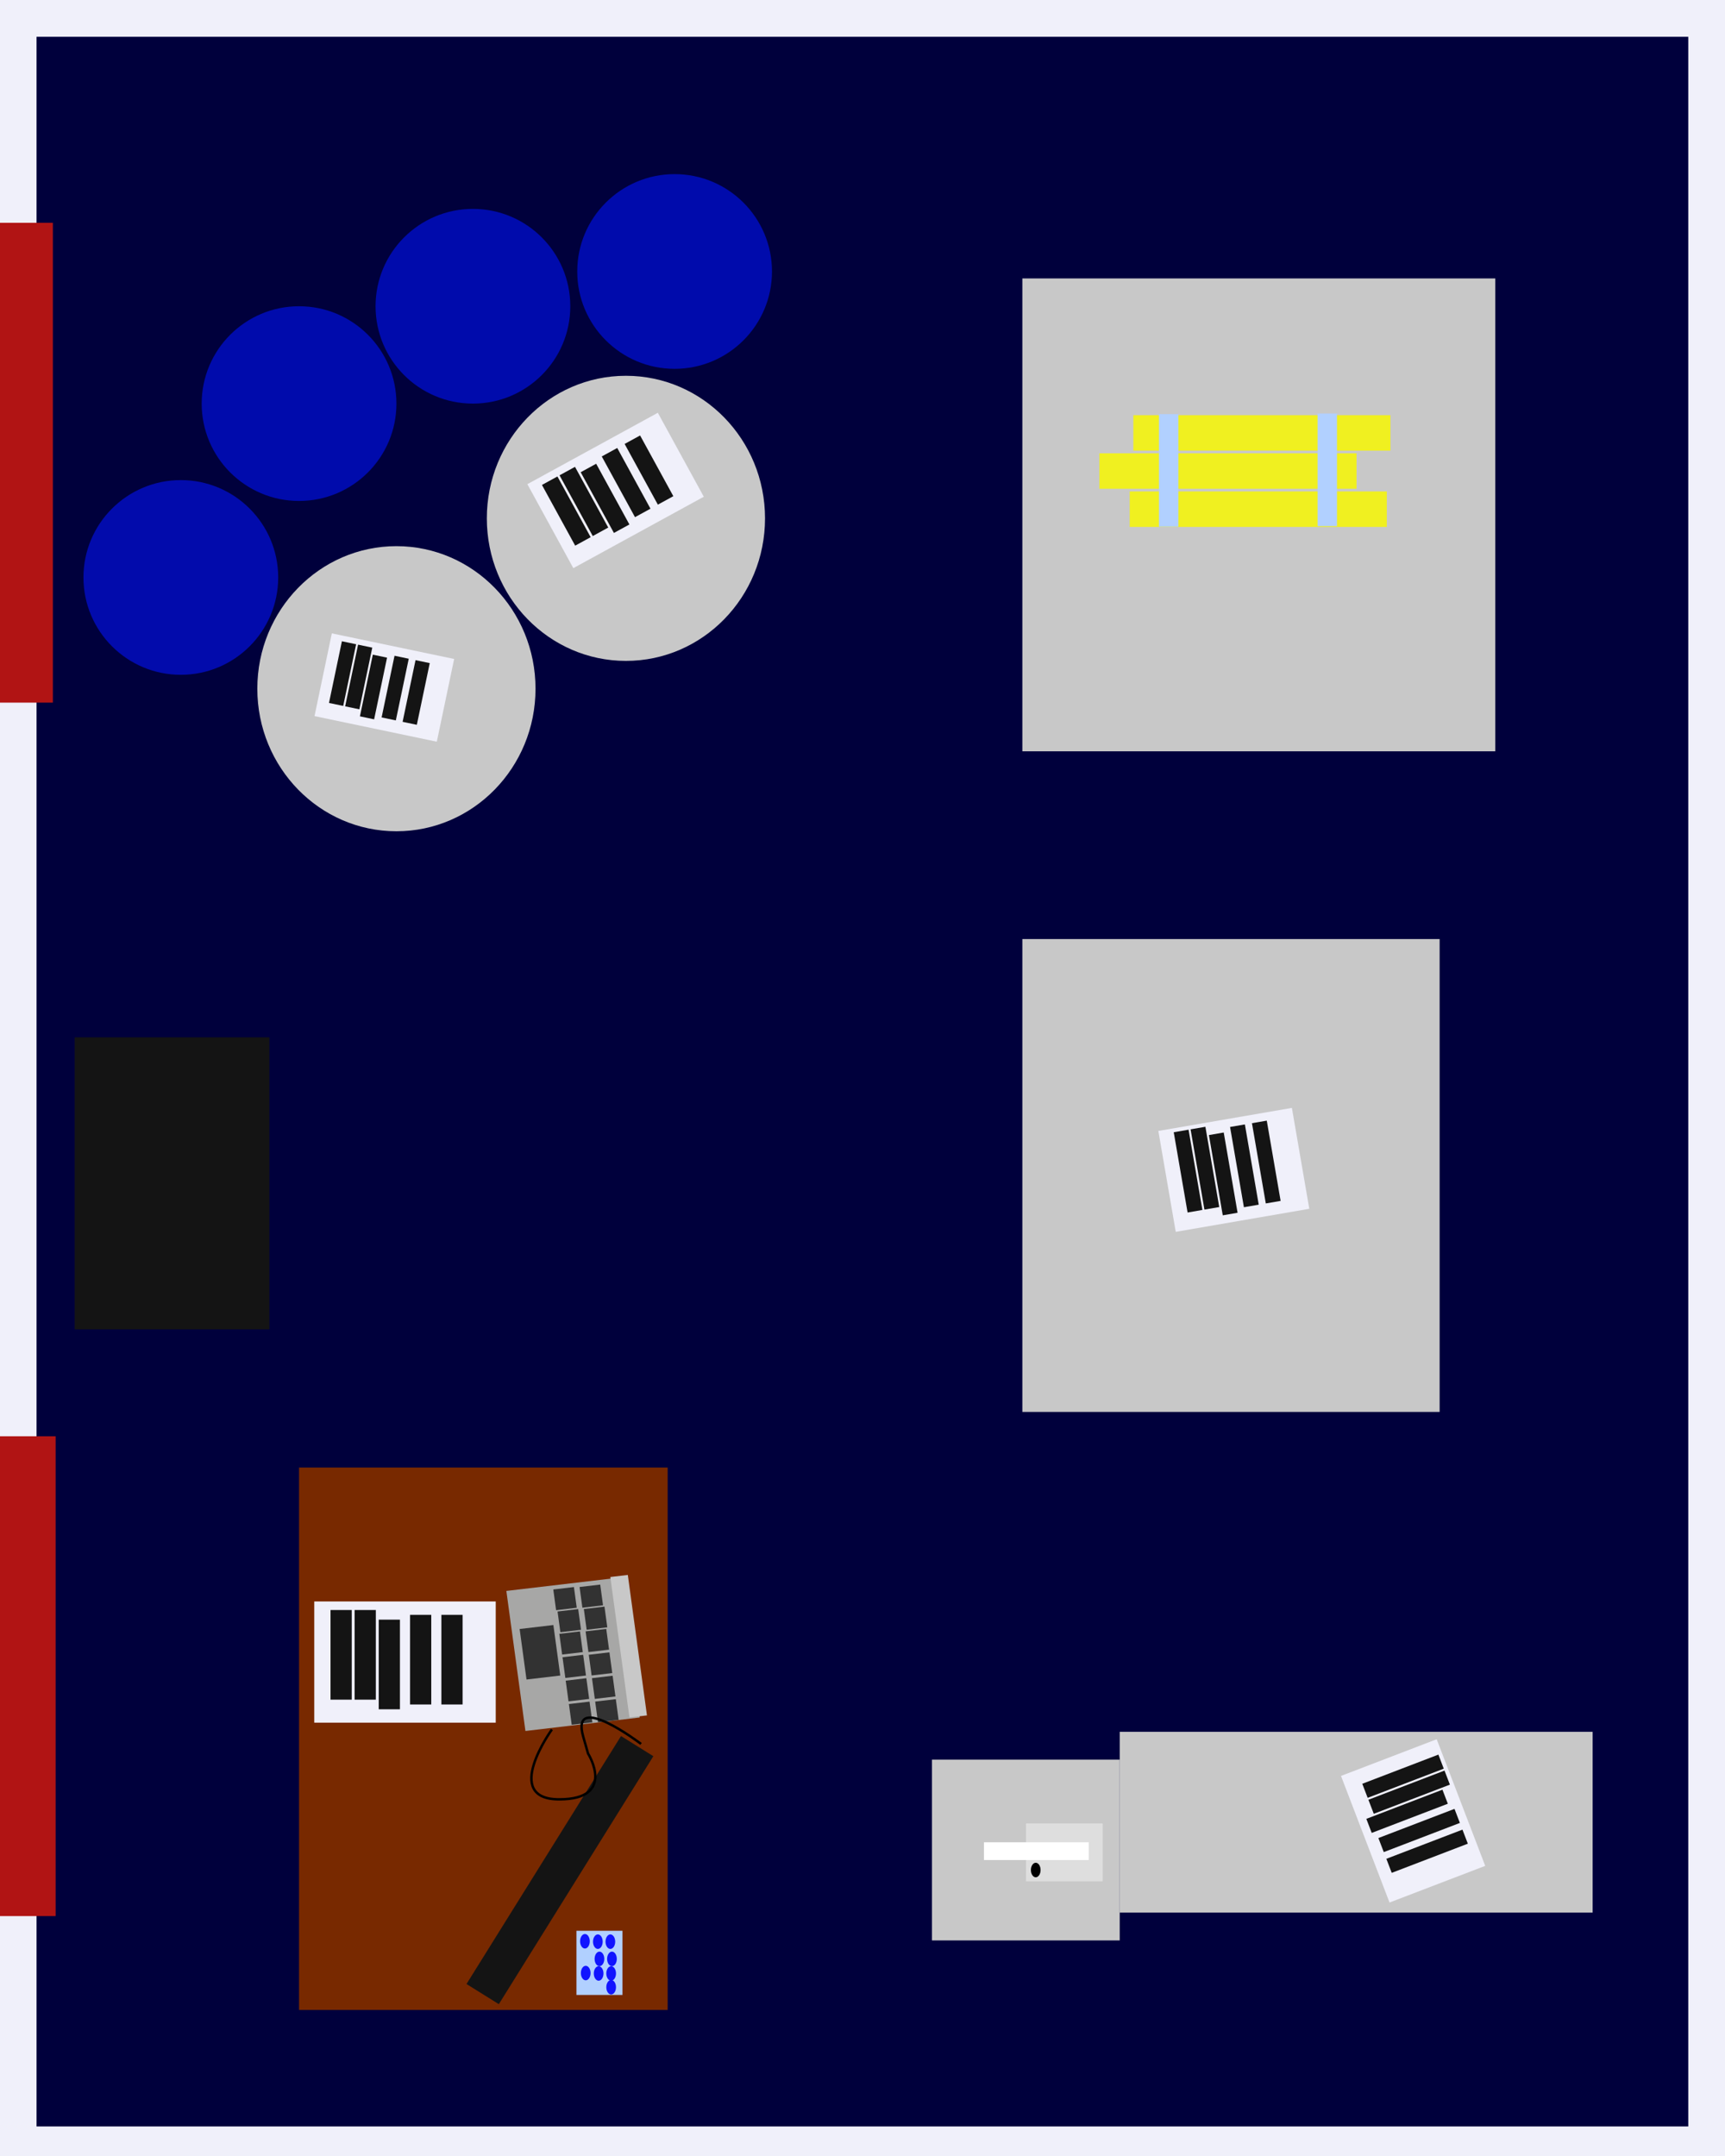 <?xml version="1.0" encoding="UTF-8" standalone="no"?>
<!-- Created with Inkscape (http://www.inkscape.org/) -->

<svg
   xmlns:dc="http://purl.org/dc/elements/1.1/"
   xmlns:cc="http://creativecommons.org/ns#"
   xmlns:rdf="http://www.w3.org/1999/02/22-rdf-syntax-ns#"
   xmlns:svg="http://www.w3.org/2000/svg"
   xmlns="http://www.w3.org/2000/svg"
   xmlns:sodipodi="http://sodipodi.sourceforge.net/DTD/sodipodi-0.dtd"
   xmlns:inkscape="http://www.inkscape.org/namespaces/inkscape"
   width="200mm"
   height="250mm"
   viewBox="0 0 708.661 885.827"
   id="svg5116"
   version="1.1"
   inkscape:version="0.91 r13725"
   sodipodi:docname="hayden.svg">
  <rect x="0" y="0" width="708.661" height="885.827" fill="#808080" stroke="none"/>
  <defs
     id="defs5118" />
  <sodipodi:namedview
     id="base"
     pagecolor="#ffffff"
     bordercolor="#666666"
     borderopacity="1.0"
     inkscape:pageopacity="0.0"
     inkscape:pageshadow="2"
     inkscape:zoom="0.5"
     inkscape:cx="423.2159"
     inkscape:cy="406.48333"
     inkscape:document-units="px"
     inkscape:current-layer="layer1"
     showgrid="false"
     inkscape:window-width="1680"
     inkscape:window-height="987"
     inkscape:window-x="-8"
     inkscape:window-y="-8"
     inkscape:window-maximized="1" />
  <g
     inkscape:label="Layer 1"
     inkscape:groupmode="layer"
     id="layer1"
     transform="translate(0,-166.535)">
    <rect
       style="opacity:1;fill:#00003c;fill-opacity:1;stroke:#f0f0fa;stroke-width:30;stroke-linejoin:miter;stroke-miterlimit:4;stroke-dasharray:none;stroke-opacity:1"
       id="rect5664"
       width="708.571"
       height="888.571"
       x="0"
       y="166.648" />
    <rect
       style="opacity:1;fill:#c8c8c8;fill-opacity:1;stroke:none;stroke-width:30;stroke-linejoin:miter;stroke-miterlimit:4;stroke-dasharray:none;stroke-opacity:1"
       id="rect5666"
       width="194.286"
       height="74.286"
       x="460"
       y="878.076" />
    <rect
       style="opacity:1;fill:#c8c8c8;fill-opacity:1;stroke:none;stroke-width:30;stroke-linejoin:miter;stroke-miterlimit:4;stroke-dasharray:none;stroke-opacity:1"
       id="rect5666-9"
       width="77.143"
       height="74.286"
       x="382.857"
       y="889.505" />
    <rect
       style="opacity:1;fill:#c8c8c8;fill-opacity:1;stroke:none;stroke-width:30;stroke-linejoin:miter;stroke-miterlimit:4;stroke-dasharray:none;stroke-opacity:1"
       id="rect5666-6"
       width="194.286"
       height="194.286"
       x="420"
       y="280.934" />
    <rect
       style="opacity:1;fill:#c8c8c8;fill-opacity:1;stroke:none;stroke-width:30;stroke-linejoin:miter;stroke-miterlimit:4;stroke-dasharray:none;stroke-opacity:1"
       id="rect5666-6-7"
       width="171.429"
       height="194.286"
       x="420"
       y="552.362" />
    <circle
       style="opacity:1;fill:#000bac;fill-opacity:1;stroke:none;stroke-width:30;stroke-linejoin:miter;stroke-miterlimit:4;stroke-dasharray:none;stroke-opacity:1"
       id="path5714"
       cx="277.143"
       cy="278.077"
       r="40" />
    <circle
       style="opacity:1;fill:#000bac;fill-opacity:1;stroke:none;stroke-width:30;stroke-linejoin:miter;stroke-miterlimit:4;stroke-dasharray:none;stroke-opacity:1"
       id="path5714-7"
       cx="194.286"
       cy="292.362"
       r="40" />
    <circle
       style="opacity:1;fill:#000bac;fill-opacity:1;stroke:none;stroke-width:30;stroke-linejoin:miter;stroke-miterlimit:4;stroke-dasharray:none;stroke-opacity:1"
       id="path5714-71"
       cx="122.857"
       cy="332.362"
       r="40" />
    <circle
       style="opacity:1;fill:#020bac;fill-opacity:1;stroke:none;stroke-width:30;stroke-linejoin:miter;stroke-miterlimit:4;stroke-dasharray:none;stroke-opacity:1"
       id="path5714-8"
       cx="74.286"
       cy="403.791"
       r="40" />
    <ellipse
       style="opacity:1;fill:#c8c8c8;fill-opacity:1;stroke:none;stroke-width:30;stroke-linejoin:miter;stroke-miterlimit:4;stroke-dasharray:none;stroke-opacity:1"
       id="path5743"
       cx="257.143"
       cy="379.505"
       rx="57.143"
       ry="58.571" />
    <ellipse
       style="opacity:1;fill:#c8c8c8;fill-opacity:1;stroke:none;stroke-width:30;stroke-linejoin:miter;stroke-miterlimit:4;stroke-dasharray:none;stroke-opacity:1"
       id="path5743-3"
       cx="162.857"
       cy="449.505"
       rx="57.143"
       ry="58.571" />
    <rect
       style="opacity:1;fill:#782900;fill-opacity:1;stroke:none;stroke-width:30;stroke-linejoin:miter;stroke-miterlimit:4;stroke-dasharray:none;stroke-opacity:1"
       id="rect5760"
       width="151.429"
       height="222.857"
       x="122.857"
       y="769.505" />
    <rect
       style="opacity:1;fill:#141414;fill-opacity:1;stroke:none;stroke-width:30;stroke-linejoin:miter;stroke-miterlimit:4;stroke-dasharray:none;stroke-opacity:1"
       id="rect5762"
       width="80"
       height="120"
       x="30.689"
       y="592.732" />
    <rect
       style="opacity:1;fill:#b11414;fill-opacity:1;stroke:none;stroke-width:30;stroke-linejoin:miter;stroke-miterlimit:4;stroke-dasharray:none;stroke-opacity:1"
       id="rect5764"
       width="51.429"
       height="197.143"
       x="-29.714"
       y="258.077" />
    <rect
       style="opacity:1;fill:#b11414;fill-opacity:1;stroke:none;stroke-width:30;stroke-linejoin:miter;stroke-miterlimit:4;stroke-dasharray:none;stroke-opacity:1"
       id="rect5764-9"
       width="51.429"
       height="197.143"
       x="-28.571"
       y="756.648" />
    <rect
       style="opacity:1;fill:#141414;fill-opacity:1;stroke:none;stroke-width:30;stroke-linejoin:miter;stroke-miterlimit:4;stroke-dasharray:none;stroke-opacity:1"
       id="rect5762-6"
       width="15.644"
       height="120"
       x="681.59"
       y="611.616"
       transform="matrix(0.849,0.529,-0.529,0.849,0,0)" />
    <rect
       style="opacity:1;fill:#a7a7a6;fill-opacity:1;stroke:none;stroke-width:10;stroke-linejoin:miter;stroke-miterlimit:4;stroke-dasharray:none;stroke-opacity:1"
       id="rect4818-1"
       width="47.279"
       height="58.068"
       x="-142.714"
       y="-896.975"
       transform="matrix(-0.993,0.117,-0.135,-0.991,0,0)" />
    <rect
       style="opacity:1;fill:#c8c8c8;fill-opacity:1;stroke:none;stroke-width:10;stroke-linejoin:miter;stroke-miterlimit:4;stroke-dasharray:none;stroke-opacity:1"
       id="rect4820-6"
       width="7.239"
       height="58.228"
       x="-145.779"
       y="-896.456"
       transform="matrix(-0.993,0.117,-0.135,-0.991,0,0)" />
    <rect
       style="opacity:1;fill:#323232;fill-opacity:1;stroke:none;stroke-width:10;stroke-linejoin:miter;stroke-miterlimit:4;stroke-dasharray:none;stroke-opacity:1"
       id="rect4822-7"
       width="13.96"
       height="20.942"
       x="-112.689"
       y="-876.026"
       transform="matrix(-0.993,0.117,-0.135,-0.991,0,0)" />
    <rect
       style="opacity:1;fill:#323232;fill-opacity:1;stroke:none;stroke-width:10;stroke-linejoin:miter;stroke-miterlimit:4;stroke-dasharray:none;stroke-opacity:1"
       id="rect4822-5-9"
       width="8.539"
       height="8.583"
       x="-123.163"
       y="-896.662"
       inkscape:transform-center-x="12.217279"
       inkscape:transform-center-y="-0.66227859"
       transform="matrix(-0.993,0.117,-0.135,-0.991,0,0)" />
    <rect
       style="opacity:1;fill:#323232;fill-opacity:1;stroke:none;stroke-width:10;stroke-linejoin:miter;stroke-miterlimit:4;stroke-dasharray:none;stroke-opacity:1"
       id="rect4822-5-6-3"
       width="8.539"
       height="8.583"
       x="-123.163"
       y="-886.957"
       inkscape:transform-center-x="12.217282"
       inkscape:transform-center-y="-0.66229605"
       transform="matrix(-0.993,0.117,-0.135,-0.991,0,0)" />
    <rect
       style="opacity:1;fill:#323232;fill-opacity:1;stroke:none;stroke-width:10;stroke-linejoin:miter;stroke-miterlimit:4;stroke-dasharray:none;stroke-opacity:1"
       id="rect4822-5-8-6"
       width="8.539"
       height="8.583"
       x="-123.163"
       y="-877.252"
       inkscape:transform-center-x="12.217284"
       inkscape:transform-center-y="-0.66231209"
       transform="matrix(-0.993,0.117,-0.135,-0.991,0,0)" />
    <rect
       style="opacity:1;fill:#323232;fill-opacity:1;stroke:none;stroke-width:10;stroke-linejoin:miter;stroke-miterlimit:4;stroke-dasharray:none;stroke-opacity:1"
       id="rect4822-5-5-3"
       width="8.539"
       height="8.583"
       x="-123.163"
       y="-867.548"
       inkscape:transform-center-x="12.217272"
       inkscape:transform-center-y="-0.66226916"
       transform="matrix(-0.993,0.117,-0.135,-0.991,0,0)" />
    <rect
       style="opacity:1;fill:#323232;fill-opacity:1;stroke:none;stroke-width:10;stroke-linejoin:miter;stroke-miterlimit:4;stroke-dasharray:none;stroke-opacity:1"
       id="rect4822-5-2-7"
       width="8.539"
       height="8.583"
       x="-123.68"
       y="-858.354"
       inkscape:transform-center-x="12.217292"
       inkscape:transform-center-y="-0.66227872"
       transform="matrix(-0.993,0.117,-0.135,-0.991,0,0)" />
    <rect
       style="opacity:1;fill:#323232;fill-opacity:1;stroke:none;stroke-width:10;stroke-linejoin:miter;stroke-miterlimit:4;stroke-dasharray:none;stroke-opacity:1"
       id="rect4822-5-0-68"
       width="8.539"
       height="8.583"
       x="-123.163"
       y="-849.16"
       inkscape:transform-center-x="12.217277"
       inkscape:transform-center-y="-0.66226566"
       transform="matrix(-0.993,0.117,-0.135,-0.991,0,0)" />
    <rect
       style="opacity:1;fill:#323232;fill-opacity:1;stroke:none;stroke-width:10;stroke-linejoin:miter;stroke-miterlimit:4;stroke-dasharray:none;stroke-opacity:1"
       id="rect4822-5-56-7"
       width="8.539"
       height="8.583"
       x="-134"
       y="-896.917"
       inkscape:transform-center-x="12.217278"
       inkscape:transform-center-y="-0.66228796"
       transform="matrix(-0.993,0.117,-0.135,-0.991,0,0)" />
    <rect
       style="opacity:1;fill:#323232;fill-opacity:1;stroke:none;stroke-width:10;stroke-linejoin:miter;stroke-miterlimit:4;stroke-dasharray:none;stroke-opacity:1"
       id="rect4822-5-6-2-8"
       width="8.539"
       height="8.583"
       x="-134"
       y="-887.212"
       inkscape:transform-center-x="12.217278"
       inkscape:transform-center-y="-0.66229744"
       transform="matrix(-0.993,0.117,-0.135,-0.991,0,0)" />
    <rect
       style="opacity:1;fill:#323232;fill-opacity:1;stroke:none;stroke-width:10;stroke-linejoin:miter;stroke-miterlimit:4;stroke-dasharray:none;stroke-opacity:1"
       id="rect4822-5-8-7-94"
       width="8.539"
       height="8.583"
       x="-134"
       y="-877.508"
       inkscape:transform-center-x="12.217281"
       inkscape:transform-center-y="-0.66231393"
       transform="matrix(-0.993,0.117,-0.135,-0.991,0,0)" />
    <rect
       style="opacity:1;fill:#323232;fill-opacity:1;stroke:none;stroke-width:10;stroke-linejoin:miter;stroke-miterlimit:4;stroke-dasharray:none;stroke-opacity:1"
       id="rect4822-5-5-5-5"
       width="8.539"
       height="8.583"
       x="-134"
       y="-867.803"
       inkscape:transform-center-x="12.217278"
       inkscape:transform-center-y="-0.66227024"
       transform="matrix(-0.993,0.117,-0.135,-0.991,0,0)" />
    <rect
       style="opacity:1;fill:#323232;fill-opacity:1;stroke:none;stroke-width:10;stroke-linejoin:miter;stroke-miterlimit:4;stroke-dasharray:none;stroke-opacity:1"
       id="rect4822-5-2-5-9"
       width="8.539"
       height="8.583"
       x="-134.517"
       y="-858.609"
       inkscape:transform-center-x="12.217289"
       inkscape:transform-center-y="-0.66228044"
       transform="matrix(-0.993,0.117,-0.135,-0.991,0,0)" />
    <rect
       style="opacity:1;fill:#323232;fill-opacity:1;stroke:none;stroke-width:10;stroke-linejoin:miter;stroke-miterlimit:4;stroke-dasharray:none;stroke-opacity:1"
       id="rect4822-5-0-6-9"
       width="8.539"
       height="8.583"
       x="-134"
       y="-849.415"
       inkscape:transform-center-x="12.217275"
       inkscape:transform-center-y="-0.6622674"
       transform="matrix(-0.993,0.117,-0.135,-0.991,0,0)" />
    <path
       style="fill:none;fill-rule:evenodd;stroke:#000000;stroke-width:1px;stroke-linecap:butt;stroke-linejoin:miter;stroke-opacity:1"
       d="m 226.733,877.115 c 0,0 -20.792,28.713 2.97,28.713 23.762,0 11.881,-18.812 11.881,-18.812 l -1.98,-6.931 c -5.501,-19.253 23.762,2.97 23.762,2.97"
       id="path5853"
       inkscape:connector-curvature="0"
       sodipodi:nodetypes="cscsc" />
    <rect
       style="opacity:1;fill:#b11414;fill-opacity:1;stroke:#f0f0fa;stroke-width:30;stroke-linejoin:miter;stroke-miterlimit:4;stroke-dasharray:none;stroke-opacity:1"
       id="rect5855"
       width="44.554"
       height="19.802"
       x="144.101"
       y="839.52" />
    <rect
       style="opacity:1;fill:#141414;fill-opacity:1;stroke:none;stroke-width:30;stroke-linejoin:miter;stroke-miterlimit:4;stroke-dasharray:none;stroke-opacity:1"
       id="rect5762-7"
       width="8.713"
       height="36.832"
       x="181.329"
       y="830.016" />
    <rect
       style="opacity:1;fill:#141414;fill-opacity:1;stroke:none;stroke-width:30;stroke-linejoin:miter;stroke-miterlimit:4;stroke-dasharray:none;stroke-opacity:1"
       id="rect5762-7-4"
       width="8.713"
       height="36.832"
       x="168.458"
       y="830.016" />
    <rect
       style="opacity:1;fill:#141414;fill-opacity:1;stroke:none;stroke-width:30;stroke-linejoin:miter;stroke-miterlimit:4;stroke-dasharray:none;stroke-opacity:1"
       id="rect5762-7-2"
       width="8.713"
       height="36.832"
       x="155.586"
       y="831.996" />
    <rect
       style="opacity:1;fill:#141414;fill-opacity:1;stroke:none;stroke-width:30;stroke-linejoin:miter;stroke-miterlimit:4;stroke-dasharray:none;stroke-opacity:1"
       id="rect5762-7-1"
       width="8.713"
       height="36.832"
       x="135.784"
       y="828.035" />
    <rect
       style="opacity:1;fill:#141414;fill-opacity:1;stroke:none;stroke-width:30;stroke-linejoin:miter;stroke-miterlimit:4;stroke-dasharray:none;stroke-opacity:1"
       id="rect5762-7-5"
       width="8.713"
       height="36.832"
       x="145.685"
       y="828.035" />
    <rect
       style="opacity:1;fill:#b11414;fill-opacity:1;stroke:#f0f0fa;stroke-width:20.811;stroke-linejoin:miter;stroke-miterlimit:4;stroke-dasharray:none;stroke-opacity:1"
       id="rect5855-9"
       width="30.508"
       height="13.916"
       x="231.253"
       y="400.078"
       transform="matrix(0.979,0.205,-0.205,0.979,0,0)" />
    <rect
       style="opacity:1;fill:#141414;fill-opacity:1;stroke:none;stroke-width:30;stroke-linejoin:miter;stroke-miterlimit:4;stroke-dasharray:none;stroke-opacity:1"
       id="rect5762-7-3"
       width="5.966"
       height="25.884"
       x="256.745"
       y="393.398"
       transform="matrix(0.979,0.205,-0.205,0.979,0,0)" />
    <rect
       style="opacity:1;fill:#141414;fill-opacity:1;stroke:none;stroke-width:30;stroke-linejoin:miter;stroke-miterlimit:4;stroke-dasharray:none;stroke-opacity:1"
       id="rect5762-7-4-3"
       width="5.966"
       height="25.884"
       x="247.931"
       y="393.398"
       transform="matrix(0.979,0.205,-0.205,0.979,0,0)" />
    <rect
       style="opacity:1;fill:#141414;fill-opacity:1;stroke:none;stroke-width:30;stroke-linejoin:miter;stroke-miterlimit:4;stroke-dasharray:none;stroke-opacity:1"
       id="rect5762-7-2-5"
       width="5.966"
       height="25.884"
       x="239.118"
       y="394.79"
       transform="matrix(0.979,0.205,-0.205,0.979,0,0)" />
    <rect
       style="opacity:1;fill:#141414;fill-opacity:1;stroke:none;stroke-width:30;stroke-linejoin:miter;stroke-miterlimit:4;stroke-dasharray:none;stroke-opacity:1"
       id="rect5762-7-1-5"
       width="5.966"
       height="25.884"
       x="225.559"
       y="392.007"
       transform="matrix(0.979,0.205,-0.205,0.979,0,0)" />
    <rect
       style="opacity:1;fill:#141414;fill-opacity:1;stroke:none;stroke-width:30;stroke-linejoin:miter;stroke-miterlimit:4;stroke-dasharray:none;stroke-opacity:1"
       id="rect5762-7-5-8"
       width="5.966"
       height="25.884"
       x="232.338"
       y="392.007"
       transform="matrix(0.979,0.205,-0.205,0.979,0,0)" />
    <rect
       style="opacity:1;fill:#b11414;fill-opacity:1;stroke:#f0f0fa;stroke-width:24.048;stroke-linejoin:miter;stroke-miterlimit:4;stroke-dasharray:none;stroke-opacity:1"
       id="rect5855-4"
       width="37.07"
       height="15.292"
       x="26.61"
       y="436.729"
       transform="matrix(0.877,-0.48,0.48,0.877,0,0)" />
    <rect
       style="opacity:1;fill:#141414;fill-opacity:1;stroke:none;stroke-width:30;stroke-linejoin:miter;stroke-miterlimit:4;stroke-dasharray:none;stroke-opacity:1"
       id="rect5762-7-6"
       width="7.249"
       height="28.444"
       x="57.584"
       y="429.389"
       transform="matrix(0.877,-0.48,0.48,0.877,0,0)" />
    <rect
       style="opacity:1;fill:#141414;fill-opacity:1;stroke:none;stroke-width:30;stroke-linejoin:miter;stroke-miterlimit:4;stroke-dasharray:none;stroke-opacity:1"
       id="rect5762-7-4-1"
       width="7.249"
       height="28.444"
       x="46.875"
       y="429.389"
       transform="matrix(0.877,-0.48,0.48,0.877,0,0)" />
    <rect
       style="opacity:1;fill:#141414;fill-opacity:1;stroke:none;stroke-width:30;stroke-linejoin:miter;stroke-miterlimit:4;stroke-dasharray:none;stroke-opacity:1"
       id="rect5762-7-2-0"
       width="7.249"
       height="28.444"
       x="36.166"
       y="430.918"
       transform="matrix(0.877,-0.48,0.48,0.877,0,0)" />
    <rect
       style="opacity:1;fill:#141414;fill-opacity:1;stroke:none;stroke-width:30;stroke-linejoin:miter;stroke-miterlimit:4;stroke-dasharray:none;stroke-opacity:1"
       id="rect5762-7-1-4"
       width="7.249"
       height="28.444"
       x="19.69"
       y="427.86"
       transform="matrix(0.877,-0.48,0.48,0.877,0,0)" />
    <rect
       style="opacity:1;fill:#141414;fill-opacity:1;stroke:none;stroke-width:30;stroke-linejoin:miter;stroke-miterlimit:4;stroke-dasharray:none;stroke-opacity:1"
       id="rect5762-7-5-0"
       width="7.249"
       height="28.444"
       x="27.928"
       y="427.86"
       transform="matrix(0.877,-0.48,0.48,0.877,0,0)" />
    <rect
       style="opacity:1;fill:#b11414;fill-opacity:1;stroke:#f0f0fa;stroke-width:24.09;stroke-linejoin:miter;stroke-miterlimit:4;stroke-dasharray:none;stroke-opacity:1"
       id="rect5855-42"
       width="31.608"
       height="17.998"
       x="373.786"
       y="715.291"
       transform="matrix(0.985,-0.17,0.17,0.985,0,0)" />
    <rect
       style="opacity:1;fill:#141414;fill-opacity:1;stroke:none;stroke-width:30;stroke-linejoin:miter;stroke-miterlimit:4;stroke-dasharray:none;stroke-opacity:1"
       id="rect5762-7-24"
       width="6.181"
       height="33.475"
       x="400.197"
       y="706.652"
       transform="matrix(0.985,-0.17,0.17,0.985,0,0)" />
    <rect
       style="opacity:1;fill:#141414;fill-opacity:1;stroke:none;stroke-width:30;stroke-linejoin:miter;stroke-miterlimit:4;stroke-dasharray:none;stroke-opacity:1"
       id="rect5762-7-4-9"
       width="6.181"
       height="33.475"
       x="391.066"
       y="706.652"
       transform="matrix(0.985,-0.17,0.17,0.985,0,0)" />
    <rect
       style="opacity:1;fill:#141414;fill-opacity:1;stroke:none;stroke-width:30;stroke-linejoin:miter;stroke-miterlimit:4;stroke-dasharray:none;stroke-opacity:1"
       id="rect5762-7-2-53"
       width="6.181"
       height="33.475"
       x="381.934"
       y="708.452"
       transform="matrix(0.985,-0.17,0.17,0.985,0,0)" />
    <rect
       style="opacity:1;fill:#141414;fill-opacity:1;stroke:none;stroke-width:30;stroke-linejoin:miter;stroke-miterlimit:4;stroke-dasharray:none;stroke-opacity:1"
       id="rect5762-7-1-3"
       width="6.181"
       height="33.475"
       x="367.886"
       y="704.852"
       transform="matrix(0.985,-0.17,0.17,0.985,0,0)" />
    <rect
       style="opacity:1;fill:#141414;fill-opacity:1;stroke:none;stroke-width:30;stroke-linejoin:miter;stroke-miterlimit:4;stroke-dasharray:none;stroke-opacity:1"
       id="rect5762-7-5-89"
       width="6.181"
       height="33.475"
       x="374.91"
       y="704.852"
       transform="matrix(0.985,-0.17,0.17,0.985,0,0)" />
    <rect
       style="opacity:1;fill:#b11414;fill-opacity:1;stroke:#f0f020;stroke-width:14.283;stroke-linejoin:miter;stroke-miterlimit:4;stroke-dasharray:none;stroke-opacity:1"
       id="rect5967"
       width="91.338"
       height="0.294"
       x="458.808"
       y="359.927" />
    <rect
       style="opacity:1;fill:#b11414;fill-opacity:1;stroke:#f0f020;stroke-width:14.283;stroke-linejoin:miter;stroke-miterlimit:4;stroke-dasharray:none;stroke-opacity:1"
       id="rect5967-0"
       width="91.338"
       height="0.294"
       x="472.739"
       y="344.255" />
    <rect
       style="opacity:1;fill:#b11414;fill-opacity:1;stroke:#f0f020;stroke-width:14.283;stroke-linejoin:miter;stroke-miterlimit:4;stroke-dasharray:none;stroke-opacity:1"
       id="rect5967-00"
       width="91.338"
       height="0.294"
       x="471.246"
       y="375.598" />
    <rect
       style="opacity:1;fill:#b1d0ff;fill-opacity:1;stroke:none;stroke-width:30;stroke-linejoin:miter;stroke-miterlimit:4;stroke-dasharray:none;stroke-opacity:1"
       id="rect5990"
       width="7.96"
       height="46.269"
       x="541.294"
       y="336.442" />
    <rect
       style="opacity:1;fill:#b1d0ff;fill-opacity:1;stroke:none;stroke-width:30;stroke-linejoin:miter;stroke-miterlimit:4;stroke-dasharray:none;stroke-opacity:1"
       id="rect5990-4"
       width="7.96"
       height="46.269"
       x="476.119"
       y="336.691" />
    <rect
       style="opacity:1;fill:#b1d0ff;fill-opacity:1;stroke:none;stroke-width:30;stroke-linejoin:miter;stroke-miterlimit:4;stroke-dasharray:none;stroke-opacity:1"
       id="rect6009"
       width="18.905"
       height="26.368"
       x="236.816"
       y="959.825" />
    <ellipse
       style="opacity:1;fill:#1114ff;fill-opacity:1;stroke:none;stroke-width:30;stroke-linejoin:miter;stroke-miterlimit:4;stroke-dasharray:none;stroke-opacity:1"
       id="path6013"
       cx="250.746"
       cy="964.302"
       rx="1.99"
       ry="2.985" />
    <ellipse
       style="opacity:1;fill:#1114ff;fill-opacity:1;stroke:none;stroke-width:30;stroke-linejoin:miter;stroke-miterlimit:4;stroke-dasharray:none;stroke-opacity:1"
       id="path6013-0"
       cx="245.606"
       cy="964.302"
       rx="1.99"
       ry="2.985" />
    <ellipse
       style="opacity:1;fill:#1114ff;fill-opacity:1;stroke:none;stroke-width:30;stroke-linejoin:miter;stroke-miterlimit:4;stroke-dasharray:none;stroke-opacity:1"
       id="path6013-06"
       cx="240.299"
       cy="964.137"
       rx="1.99"
       ry="2.985" />
    <ellipse
       style="opacity:1;fill:#1114ff;fill-opacity:1;stroke:none;stroke-width:30;stroke-linejoin:miter;stroke-miterlimit:4;stroke-dasharray:none;stroke-opacity:1"
       id="path6013-8"
       cx="251.403"
       cy="971.382"
       rx="1.99"
       ry="2.985" />
    <ellipse
       style="opacity:1;fill:#1114ff;fill-opacity:1;stroke:none;stroke-width:30;stroke-linejoin:miter;stroke-miterlimit:4;stroke-dasharray:none;stroke-opacity:1"
       id="path6013-0-8"
       cx="246.263"
       cy="971.382"
       rx="1.99"
       ry="2.985" />
    <ellipse
       style="opacity:1;fill:#1114ff;fill-opacity:1;stroke:none;stroke-width:30;stroke-linejoin:miter;stroke-miterlimit:4;stroke-dasharray:none;stroke-opacity:1"
       id="path6013-4"
       cx="251.071"
       cy="977.362"
       rx="1.99"
       ry="2.985" />
    <ellipse
       style="opacity:1;fill:#1114ff;fill-opacity:1;stroke:none;stroke-width:30;stroke-linejoin:miter;stroke-miterlimit:4;stroke-dasharray:none;stroke-opacity:1"
       id="path6013-0-0"
       cx="245.931"
       cy="977.362"
       rx="1.99"
       ry="2.985" />
    <ellipse
       style="opacity:1;fill:#1114ff;fill-opacity:1;stroke:none;stroke-width:30;stroke-linejoin:miter;stroke-miterlimit:4;stroke-dasharray:none;stroke-opacity:1"
       id="path6013-06-6"
       cx="240.623"
       cy="977.197"
       rx="1.99"
       ry="2.985" />
    <ellipse
       style="opacity:1;fill:#1114ff;fill-opacity:1;stroke:none;stroke-width:30;stroke-linejoin:miter;stroke-miterlimit:4;stroke-dasharray:none;stroke-opacity:1"
       id="path6013-5"
       cx="251.071"
       cy="983.01"
       rx="1.99"
       ry="2.985" />
    <rect
       style="opacity:1;fill:#b11414;fill-opacity:1;stroke:#f0f0fa;stroke-width:24.09;stroke-linejoin:miter;stroke-miterlimit:4;stroke-dasharray:none;stroke-opacity:1"
       id="rect5855-42-3"
       width="31.608"
       height="17.998"
       x="1045.782"
       y="-223.648"
       transform="matrix(0.358,0.934,-0.934,0.358,0,0)" />
    <rect
       style="opacity:1;fill:#141414;fill-opacity:1;stroke:none;stroke-width:30;stroke-linejoin:miter;stroke-miterlimit:4;stroke-dasharray:none;stroke-opacity:1"
       id="rect5762-7-24-3"
       width="6.181"
       height="33.475"
       x="1072.192"
       y="-232.287"
       transform="matrix(0.358,0.934,-0.934,0.358,0,0)" />
    <rect
       style="opacity:1;fill:#141414;fill-opacity:1;stroke:none;stroke-width:30;stroke-linejoin:miter;stroke-miterlimit:4;stroke-dasharray:none;stroke-opacity:1"
       id="rect5762-7-4-9-9"
       width="6.181"
       height="33.475"
       x="1063.061"
       y="-232.287"
       transform="matrix(0.358,0.934,-0.934,0.358,0,0)" />
    <rect
       style="opacity:1;fill:#141414;fill-opacity:1;stroke:none;stroke-width:30;stroke-linejoin:miter;stroke-miterlimit:4;stroke-dasharray:none;stroke-opacity:1"
       id="rect5762-7-2-53-6"
       width="6.181"
       height="33.475"
       x="1053.929"
       y="-230.487"
       transform="matrix(0.358,0.934,-0.934,0.358,0,0)" />
    <rect
       style="opacity:1;fill:#141414;fill-opacity:1;stroke:none;stroke-width:30;stroke-linejoin:miter;stroke-miterlimit:4;stroke-dasharray:none;stroke-opacity:1"
       id="rect5762-7-1-3-5"
       width="6.181"
       height="33.475"
       x="1039.881"
       y="-234.087"
       transform="matrix(0.358,0.934,-0.934,0.358,0,0)" />
    <rect
       style="opacity:1;fill:#141414;fill-opacity:1;stroke:none;stroke-width:30;stroke-linejoin:miter;stroke-miterlimit:4;stroke-dasharray:none;stroke-opacity:1"
       id="rect5762-7-5-89-8"
       width="6.181"
       height="33.475"
       x="1046.905"
       y="-234.087"
       transform="matrix(0.358,0.934,-0.934,0.358,0,0)" />
    <rect
       style="opacity:1;fill:#dedede;fill-opacity:1;stroke:none;stroke-width:14.517;stroke-linejoin:miter;stroke-miterlimit:4;stroke-dasharray:none;stroke-opacity:1"
       id="rect5855-3"
       width="31.537"
       height="23.785"
       x="421.481"
       y="915.72" />
    <rect
       style="opacity:1;fill:#ffffff;fill-opacity:1;stroke:none;stroke-width:14.517;stroke-linejoin:miter;stroke-miterlimit:4;stroke-dasharray:none;stroke-opacity:1"
       id="rect5855-3-8"
       width="43.037"
       height="7.285"
       x="404.231"
       y="923.47" />
    <ellipse
       style="opacity:1;fill:#000000;fill-opacity:1;stroke:none;stroke-width:30;stroke-linejoin:miter;stroke-miterlimit:4;stroke-dasharray:none;stroke-opacity:1"
       id="path6013-5-2"
       cx="425.5"
       cy="934.862"
       rx="1.99"
       ry="2.985" />
  </g>
</svg>

